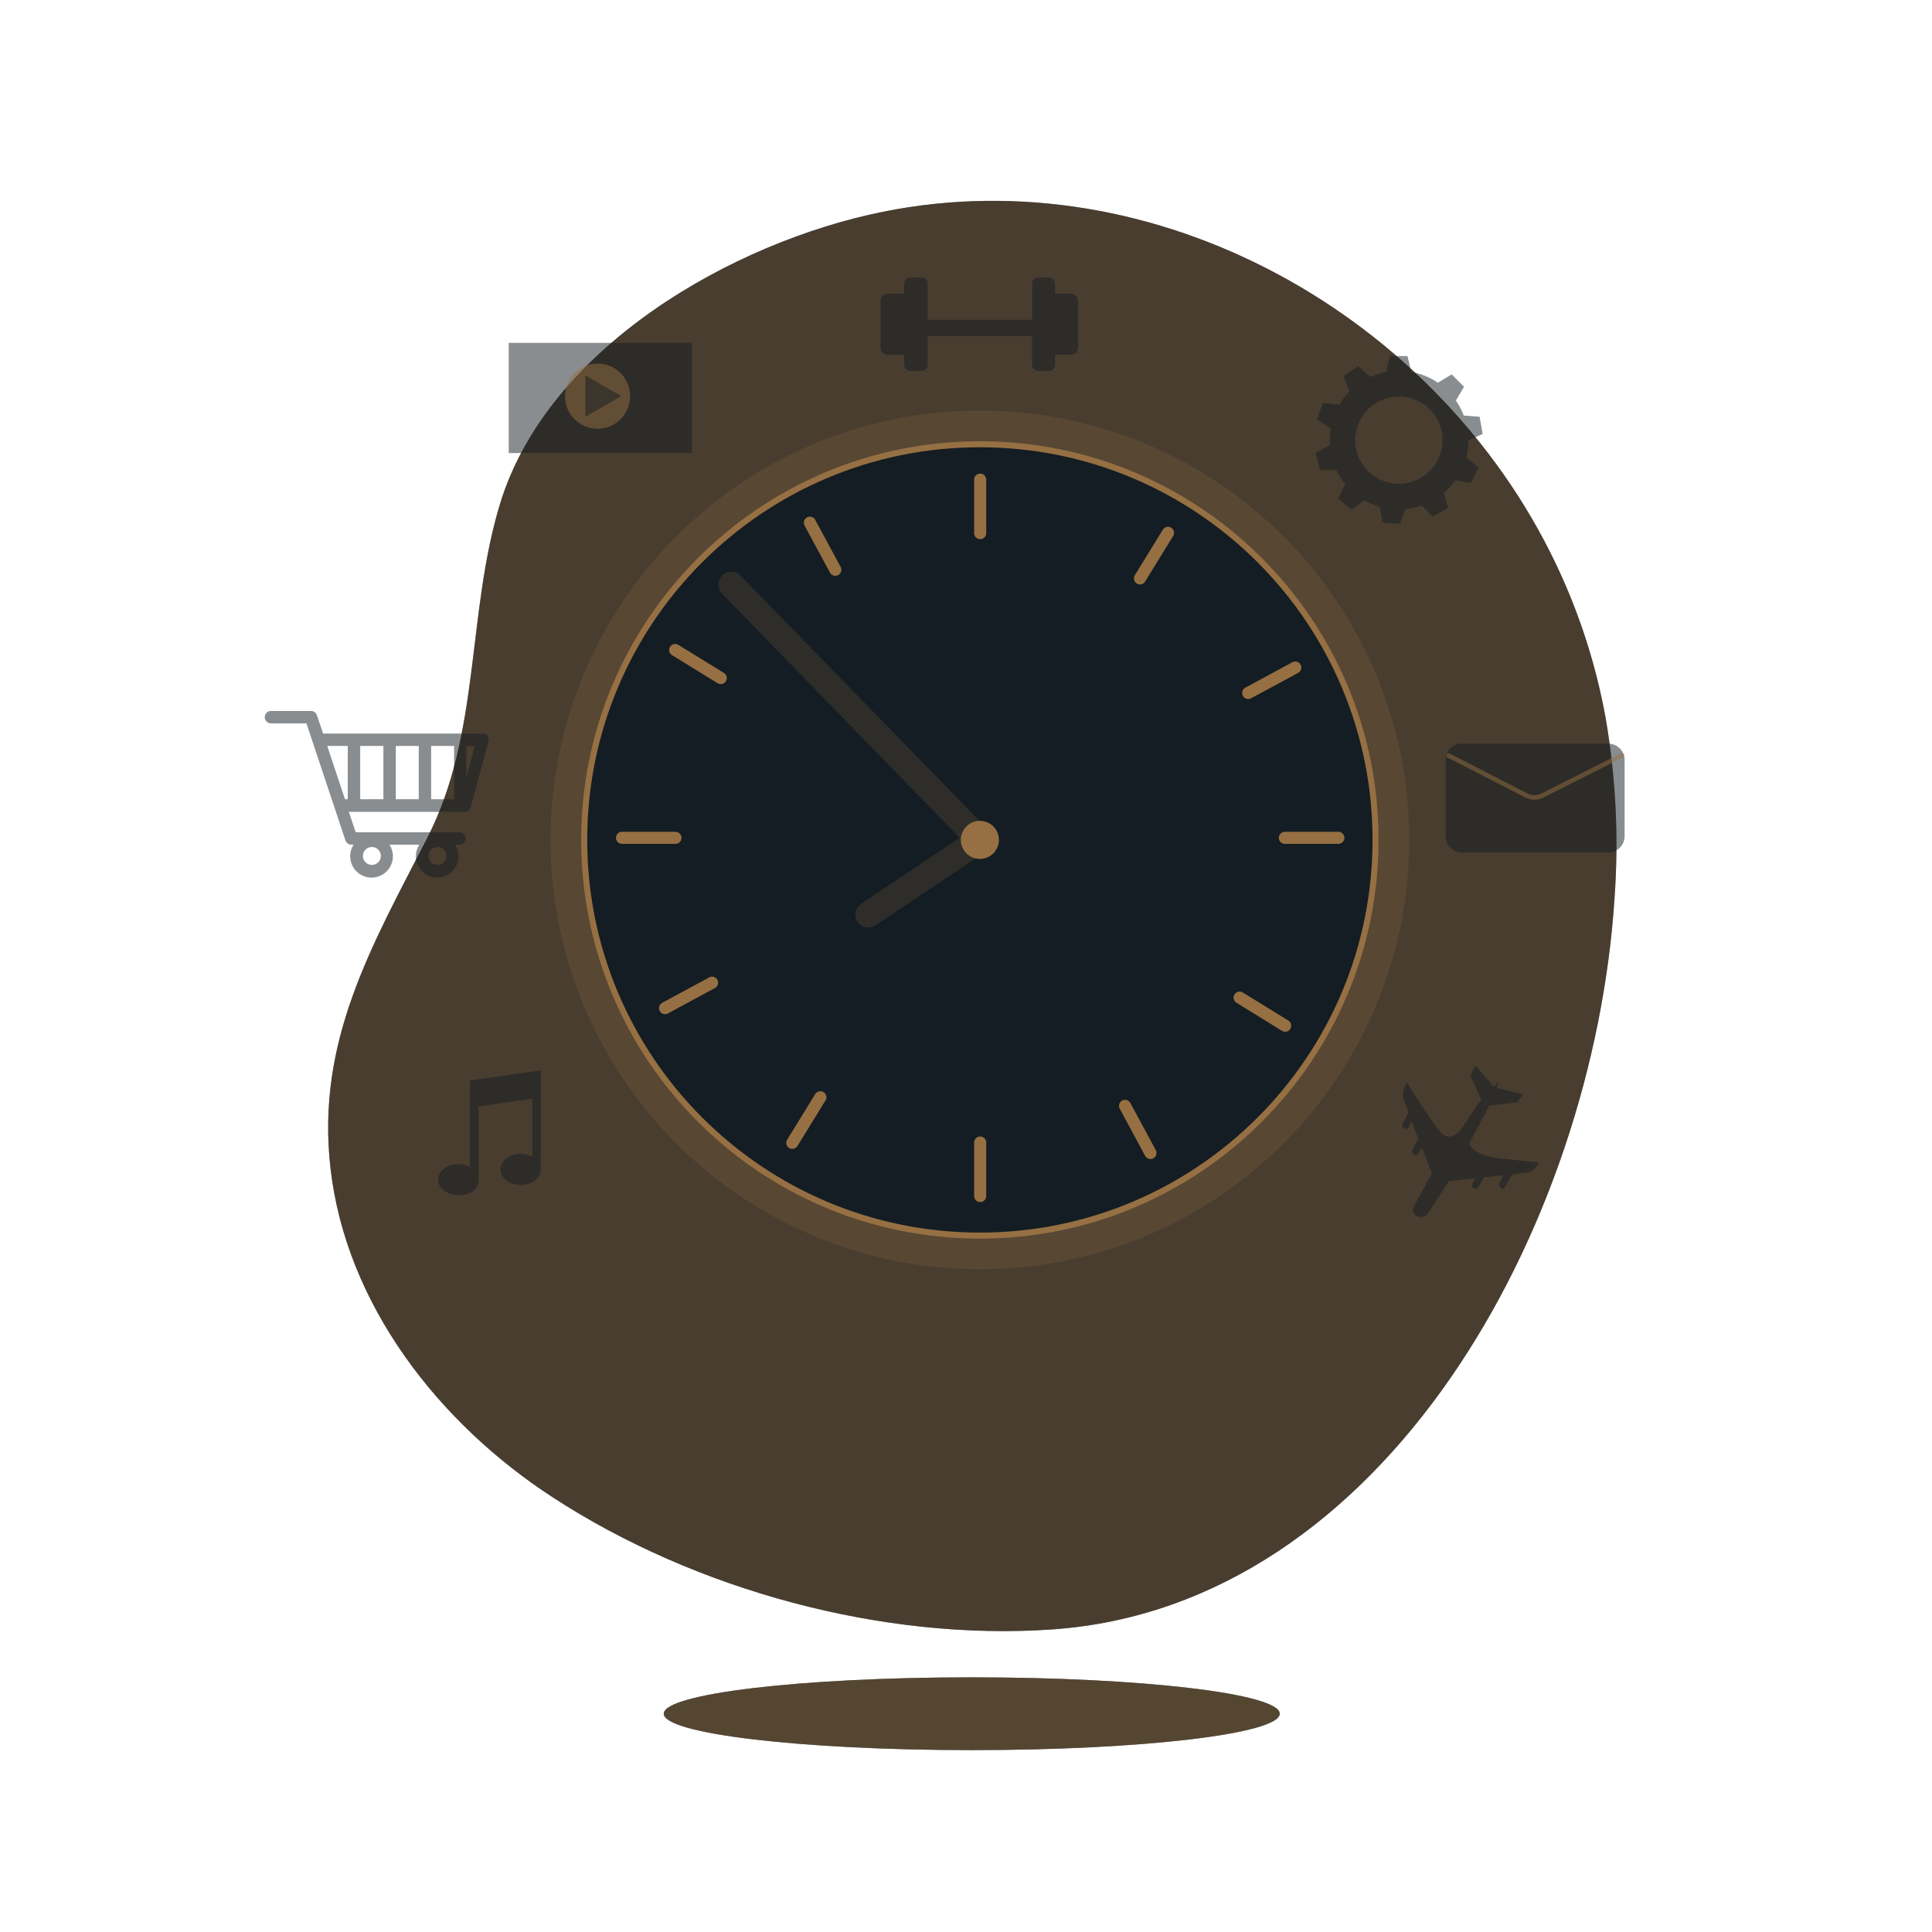 <svg width="320" height="320" viewBox="0 0 320 320" fill="none" xmlns="http://www.w3.org/2000/svg">
<path d="M267.405 148.941C268.136 138.913 267.646 128.834 265.946 118.925C264.331 110.029 261.533 101.389 257.626 93.235C238.003 52.237 191.462 25.958 146.266 35.072C121.306 40.096 90.765 57.568 82.854 83.347C77.261 101.568 79.654 121.523 70.739 138.835C61.587 156.672 52.326 172.467 54.739 193.485C57.299 216 72.576 235.667 91.571 248.019C115.155 263.379 146.253 271.853 174.33 269.882C229.491 266.016 263.834 203.136 267.405 148.941Z" fill="#141D23"/>
<path opacity="0.8" d="M267.405 148.941C268.136 138.913 267.646 128.834 265.946 118.925C264.331 110.029 261.533 101.389 257.626 93.235C238.003 52.237 191.462 25.958 146.266 35.072C121.306 40.096 90.765 57.568 82.854 83.347C77.261 101.568 79.654 121.523 70.739 138.835C61.587 156.672 52.326 172.467 54.739 193.485C57.299 216 72.576 235.667 91.571 248.019C115.155 263.379 146.253 271.853 174.33 269.882C229.491 266.016 263.834 203.136 267.405 148.941Z" fill="#967043" fill-opacity="0.5"/>
<path opacity="0.5" d="M80.794 121.901C80.697 121.776 80.573 121.674 80.431 121.604C80.289 121.534 80.133 121.498 79.975 121.498H53.517L52.48 118.432C52.408 118.235 52.277 118.065 52.106 117.945C51.934 117.825 51.73 117.76 51.52 117.76H44.8C44.542 117.78 44.3 117.897 44.124 118.088C43.949 118.278 43.851 118.528 43.851 118.787C43.851 119.046 43.949 119.296 44.124 119.487C44.3 119.677 44.542 119.794 44.8 119.814H50.758L57.216 139.2C57.283 139.405 57.414 139.583 57.589 139.71C57.763 139.836 57.973 139.904 58.189 139.904H58.566C58.221 140.438 58.026 141.056 58.003 141.692C57.979 142.328 58.127 142.958 58.431 143.517C58.735 144.076 59.184 144.542 59.731 144.867C60.279 145.192 60.903 145.364 61.539 145.364C62.175 145.364 62.8 145.192 63.347 144.867C63.894 144.542 64.343 144.076 64.648 143.517C64.952 142.958 65.1 142.328 65.076 141.692C65.052 141.056 64.857 140.438 64.512 139.904H69.447C69.101 140.438 68.906 141.056 68.883 141.692C68.859 142.328 69.007 142.958 69.311 143.517C69.615 144.076 70.064 144.542 70.612 144.867C71.159 145.192 71.783 145.364 72.419 145.364C73.055 145.364 73.68 145.192 74.227 144.867C74.774 144.542 75.223 144.076 75.528 143.517C75.832 142.958 75.98 142.328 75.956 141.692C75.932 141.056 75.737 140.438 75.392 139.904H76.186C76.444 139.884 76.685 139.767 76.861 139.576C77.037 139.386 77.135 139.136 77.135 138.877C77.135 138.618 77.037 138.368 76.861 138.177C76.685 137.987 76.444 137.87 76.186 137.85H58.906L57.779 134.464H76.979C77.205 134.463 77.425 134.389 77.604 134.251C77.783 134.113 77.912 133.921 77.971 133.702L80.896 122.822C80.953 122.672 80.973 122.509 80.955 122.349C80.937 122.189 80.882 122.036 80.794 121.901ZM61.594 143.258C61.3 143.258 61.013 143.171 60.769 143.007C60.525 142.844 60.334 142.612 60.222 142.341C60.109 142.07 60.08 141.771 60.137 141.483C60.195 141.195 60.336 140.931 60.544 140.723C60.751 140.515 61.016 140.374 61.304 140.317C61.592 140.259 61.891 140.289 62.162 140.401C62.433 140.513 62.665 140.704 62.828 140.948C62.991 141.192 63.078 141.479 63.078 141.773C63.078 141.971 63.039 142.166 62.962 142.349C62.886 142.531 62.774 142.696 62.632 142.834C62.491 142.973 62.324 143.081 62.14 143.154C61.956 143.227 61.759 143.262 61.562 143.258H61.594ZM72.474 143.258C72.18 143.258 71.893 143.171 71.649 143.007C71.405 142.844 71.214 142.612 71.102 142.341C70.99 142.07 70.96 141.771 71.017 141.483C71.075 141.195 71.216 140.931 71.424 140.723C71.631 140.515 71.896 140.374 72.184 140.317C72.472 140.259 72.771 140.289 73.042 140.401C73.313 140.513 73.545 140.704 73.708 140.948C73.871 141.192 73.959 141.479 73.959 141.773C73.959 141.971 73.919 142.166 73.843 142.349C73.766 142.531 73.654 142.696 73.512 142.834C73.371 142.973 73.204 143.081 73.02 143.154C72.836 143.227 72.639 143.262 72.442 143.258H72.474ZM75.213 132.378H71.411V123.552H75.213V132.378ZM65.555 123.552H69.357V132.378H65.555V123.552ZM63.501 132.378H59.661V123.552H63.501V132.378ZM54.202 123.552H57.6V132.378H57.139L54.202 123.552ZM77.242 128.749V123.552H78.643L77.242 128.749Z" fill="#141D23"/>
<path opacity="0.5" d="M266.375 123.168H242.157C240.658 123.168 239.443 124.383 239.443 125.882V138.49C239.443 139.988 240.658 141.203 242.157 141.203H266.375C267.873 141.203 269.088 139.988 269.088 138.49V125.882C269.088 124.383 267.873 123.168 266.375 123.168Z" fill="#141D23"/>
<path opacity="0.5" d="M239.949 125.152L252.839 131.77C253.244 131.973 253.691 132.079 254.144 132.079C254.598 132.079 255.045 131.973 255.45 131.77L268.672 125.101" stroke="#967043" stroke-width="0.75" stroke-linecap="round" stroke-linejoin="round"/>
<path opacity="0.5" d="M243.2 72.96L245.574 71.878L245.069 69.03L242.451 68.826C242.119 67.946 241.679 67.112 241.139 66.342L242.49 64.064L240.448 62.016L238.15 63.386C236.829 62.487 235.333 61.877 233.76 61.594L233.12 58.97H230.227L229.587 61.606C228.689 61.778 227.814 62.057 226.982 62.438L224.915 60.646L222.547 62.304L223.52 64.864C222.886 65.517 222.33 66.24 221.862 67.021L219.136 66.739L218.144 69.459L220.403 70.989C220.293 71.623 220.237 72.265 220.237 72.909C220.237 73.184 220.237 73.453 220.269 73.722L217.901 75.046L218.65 77.843H221.331C221.729 78.68 222.225 79.467 222.81 80.186L221.626 82.56L223.84 84.416L225.99 82.88C226.797 83.345 227.657 83.713 228.55 83.974L228.979 86.534L231.866 86.79L232.73 84.333C233.677 84.251 234.61 84.051 235.507 83.738L237.325 85.581L239.834 84.134L239.142 81.645C239.867 81.027 240.512 80.322 241.062 79.546L243.622 80.013L244.864 77.44L242.867 75.789C243.093 74.863 243.205 73.913 243.2 72.96ZM238.918 72.909C238.918 74.338 238.495 75.735 237.701 76.923C236.907 78.111 235.778 79.037 234.458 79.584C233.138 80.131 231.685 80.274 230.283 79.996C228.882 79.717 227.594 79.029 226.584 78.018C225.573 77.008 224.885 75.72 224.606 74.318C224.327 72.917 224.47 71.464 225.017 70.144C225.564 68.823 226.49 67.695 227.679 66.901C228.867 66.107 230.264 65.683 231.693 65.683C232.648 65.679 233.595 65.864 234.479 66.229C235.362 66.593 236.164 67.13 236.839 67.807C237.513 68.484 238.047 69.288 238.408 70.172C238.77 71.057 238.952 72.004 238.944 72.96L238.918 72.909Z" fill="#141D23"/>
<path opacity="0.5" d="M234.182 199.821C234.04 200.087 234.005 200.398 234.086 200.689C234.167 200.98 234.358 201.228 234.618 201.382C234.932 201.573 235.309 201.633 235.667 201.551C236.026 201.468 236.338 201.25 236.538 200.941L239.91 195.738L239.974 195.622L244.314 195.162L243.872 196.026C243.804 196.152 243.784 196.299 243.816 196.439C243.848 196.579 243.929 196.702 244.045 196.787C244.11 196.833 244.185 196.865 244.263 196.88C244.342 196.895 244.423 196.893 244.5 196.875C244.578 196.857 244.651 196.823 244.715 196.775C244.779 196.726 244.832 196.665 244.87 196.595L245.747 195.014L249.011 194.669L248.371 195.872C248.305 196.001 248.289 196.151 248.328 196.291C248.368 196.431 248.458 196.551 248.582 196.627C248.598 196.696 248.634 196.758 248.686 196.805C248.737 196.853 248.802 196.883 248.871 196.893C248.941 196.903 249.012 196.891 249.074 196.86C249.137 196.828 249.189 196.778 249.222 196.717L250.445 194.515L252.608 194.285C253.006 194.245 253.39 194.116 253.732 193.909C254.074 193.702 254.365 193.422 254.586 193.088L254.944 192.55L248.32 191.859C248.32 191.859 244.026 191.469 243.354 189.357L246.662 183.174L246.694 183.091L251.283 182.592L252.288 181.261L247.891 180.179L248.192 179.456C248.198 179.441 248.199 179.424 248.195 179.408C248.19 179.392 248.18 179.379 248.166 179.37C248.153 179.361 248.136 179.357 248.12 179.358C248.103 179.36 248.088 179.367 248.077 179.379L247.437 180.019L244.39 176.506L243.52 178.125L245.357 182.099L245.242 182.214L241.664 187.52C240.992 188.083 239.744 188.8 238.707 187.622C237.133 185.914 232.992 179.251 232.992 179.251L232.582 180.269C232.32 180.935 232.32 181.676 232.582 182.342L233.312 184.262L232.32 186.112C232.252 186.238 232.232 186.385 232.264 186.525C232.296 186.665 232.377 186.789 232.493 186.874C232.56 186.918 232.635 186.949 232.714 186.963C232.793 186.977 232.874 186.975 232.952 186.956C233.03 186.938 233.104 186.903 233.168 186.855C233.232 186.806 233.285 186.745 233.325 186.675L233.837 185.754L234.912 188.563L233.965 190.406C233.896 190.534 233.876 190.683 233.909 190.824C233.942 190.966 234.026 191.09 234.144 191.174C234.21 191.219 234.285 191.249 234.364 191.264C234.442 191.278 234.523 191.275 234.6 191.257C234.678 191.238 234.751 191.204 234.815 191.155C234.878 191.107 234.931 191.046 234.97 190.976L235.52 190.08L237.158 194.349L234.182 199.821Z" fill="#141D23"/>
<path opacity="0.5" d="M114.605 56.787H84.256V75.04H114.605V56.787Z" fill="#141D23"/>
<path opacity="0.5" d="M98.97 71.008C101.949 71.008 104.365 68.593 104.365 65.613C104.365 62.633 101.949 60.218 98.97 60.218C95.99 60.218 93.575 62.633 93.575 65.613C93.575 68.593 95.99 71.008 98.97 71.008Z" fill="#967043"/>
<path opacity="0.5" d="M102.886 65.613L96.954 62.189V69.037L102.886 65.613Z" fill="#141D23"/>
<path opacity="0.5" d="M77.837 178.97V193.28C77.246 192.967 76.586 192.807 75.917 192.813C74.061 192.813 72.563 193.971 72.563 195.373C72.563 196.774 74.061 197.965 75.917 197.965C79.04 197.965 79.27 195.827 79.27 195.827V183.258L88.179 181.978V191.578C87.586 191.27 86.927 191.112 86.259 191.117C84.403 191.117 82.906 192.275 82.906 193.709C82.906 195.142 84.403 196.269 86.259 196.269C87.904 196.269 89.274 195.341 89.549 194.131L89.6 181.76V177.28L77.837 178.97Z" fill="#141D23"/>
<path opacity="0.5" d="M174.752 48.64V46.982C174.752 46.709 174.643 46.447 174.45 46.254C174.257 46.06 173.995 45.952 173.722 45.952H171.974C171.701 45.952 171.439 46.06 171.246 46.254C171.053 46.447 170.944 46.709 170.944 46.982V52.979H153.664V46.982C153.664 46.709 153.556 46.447 153.362 46.254C153.169 46.06 152.907 45.952 152.634 45.952H150.771C150.501 45.957 150.244 46.068 150.055 46.261C149.866 46.453 149.76 46.712 149.76 46.982V48.64H147.014C146.704 48.64 146.406 48.763 146.186 48.983C145.967 49.203 145.843 49.501 145.843 49.811V57.6C145.843 57.911 145.966 58.21 146.186 58.43C146.405 58.651 146.703 58.776 147.014 58.778H149.76V60.416C149.762 60.684 149.867 60.94 150.055 61.132C150.243 61.323 150.497 61.433 150.765 61.44H152.627C152.901 61.44 153.163 61.331 153.356 61.138C153.549 60.945 153.658 60.683 153.658 60.41V55.68H170.938V60.378C170.933 60.516 170.957 60.654 171.007 60.783C171.058 60.912 171.133 61.03 171.23 61.129C171.327 61.228 171.443 61.307 171.571 61.361C171.699 61.414 171.836 61.441 171.974 61.44H173.722C173.995 61.44 174.257 61.331 174.45 61.138C174.643 60.945 174.752 60.683 174.752 60.41V58.752H177.389C177.696 58.75 177.99 58.629 178.209 58.414C178.427 58.199 178.553 57.907 178.56 57.6V49.798C178.557 49.49 178.432 49.195 178.213 48.978C177.993 48.762 177.697 48.64 177.389 48.64H174.752Z" fill="#141D23"/>
<path opacity="0.2" d="M162.298 210.234C201.574 210.234 233.415 178.394 233.415 139.117C233.415 99.84 201.574 68 162.298 68C123.021 68 91.181 99.84 91.181 139.117C91.181 178.394 123.021 210.234 162.298 210.234Z" fill="#967043"/>
<path d="M162.298 204.653C198.492 204.653 227.834 175.311 227.834 139.117C227.834 102.922 198.492 73.581 162.298 73.581C126.103 73.581 96.762 102.922 96.762 139.117C96.762 175.311 126.103 204.653 162.298 204.653Z" fill="#141D23" stroke="#967043" stroke-miterlimit="10"/>
<g opacity="0.2">
<path d="M162.298 141.261C162.012 141.263 161.729 141.207 161.465 141.097C161.201 140.987 160.962 140.825 160.762 140.621L119.539 98.285C119.163 97.874 118.961 97.332 118.977 96.775C118.994 96.218 119.226 95.689 119.625 95.3C120.025 94.912 120.56 94.694 121.118 94.693C121.675 94.692 122.211 94.908 122.611 95.296L163.84 137.6C164.135 137.902 164.334 138.284 164.412 138.699C164.491 139.113 164.445 139.542 164.281 139.931C164.117 140.32 163.842 140.651 163.491 140.885C163.139 141.118 162.726 141.242 162.304 141.242L162.298 141.261Z" fill="#967043"/>
</g>
<path opacity="0.2" d="M143.808 153.632C143.347 153.634 142.897 153.488 142.526 153.214C142.155 152.94 141.881 152.554 141.747 152.113C141.613 151.671 141.624 151.199 141.78 150.764C141.936 150.33 142.227 149.958 142.611 149.702L161.107 137.331C161.58 137.032 162.151 136.929 162.699 137.045C163.246 137.161 163.726 137.487 164.037 137.952C164.348 138.417 164.465 138.986 164.362 139.536C164.259 140.086 163.946 140.574 163.488 140.896L144.999 153.267C144.646 153.504 144.232 153.63 143.808 153.632Z" fill="#967043"/>
<path d="M164.954 139.117C164.955 138.591 164.8 138.077 164.509 137.639C164.218 137.202 163.804 136.86 163.318 136.658C162.833 136.456 162.299 136.403 161.783 136.505C161.268 136.606 160.794 136.859 160.422 137.23C160.05 137.601 159.796 138.075 159.693 138.59C159.59 139.105 159.642 139.64 159.843 140.125C160.044 140.611 160.384 141.026 160.821 141.318C161.258 141.61 161.772 141.766 162.298 141.766C163.001 141.766 163.675 141.487 164.173 140.991C164.671 140.494 164.952 139.82 164.954 139.117Z" fill="#967043" stroke="#967043" stroke-miterlimit="10" stroke-linecap="round"/>
<path d="M162.349 79.443V88.301" stroke="#967043" stroke-width="2" stroke-miterlimit="10" stroke-linecap="round"/>
<path d="M162.349 189.242V198.099" stroke="#967043" stroke-width="2" stroke-miterlimit="10" stroke-linecap="round"/>
<path d="M221.677 138.771H212.813" stroke="#967043" stroke-width="2" stroke-miterlimit="10" stroke-linecap="round"/>
<path d="M111.879 138.771H103.021" stroke="#967043" stroke-width="2" stroke-miterlimit="10" stroke-linecap="round"/>
<path d="M193.459 88.256L188.813 95.802" stroke="#967043" stroke-width="2" stroke-miterlimit="10" stroke-linecap="round"/>
<path d="M135.879 181.741L131.232 189.286" stroke="#967043" stroke-width="2" stroke-miterlimit="10" stroke-linecap="round"/>
<path d="M214.541 110.566L206.746 114.778" stroke="#967043" stroke-width="2" stroke-miterlimit="10" stroke-linecap="round"/>
<path d="M117.946 162.765L110.15 166.976" stroke="#967043" stroke-width="2" stroke-miterlimit="10" stroke-linecap="round"/>
<path d="M212.864 169.888L205.319 165.235" stroke="#967043" stroke-width="2" stroke-miterlimit="10" stroke-linecap="round"/>
<path d="M119.379 112.307L111.834 107.661" stroke="#967043" stroke-width="2" stroke-miterlimit="10" stroke-linecap="round"/>
<path d="M190.554 190.97L186.343 183.168" stroke="#967043" stroke-width="2" stroke-miterlimit="10" stroke-linecap="round"/>
<path d="M138.355 94.374L134.144 86.579" stroke="#967043" stroke-width="2" stroke-miterlimit="10" stroke-linecap="round"/>
<path d="M160.954 289.875C189.128 289.875 211.968 287.176 211.968 283.846C211.968 280.517 189.128 277.818 160.954 277.818C132.779 277.818 109.939 280.517 109.939 283.846C109.939 287.176 132.779 289.875 160.954 289.875Z" fill="#141D23"/>
<path opacity="0.5" d="M160.954 289.875C189.128 289.875 211.968 287.176 211.968 283.846C211.968 280.517 189.128 277.818 160.954 277.818C132.779 277.818 109.939 280.517 109.939 283.846C109.939 287.176 132.779 289.875 160.954 289.875Z" fill="#967043"/>
</svg>
